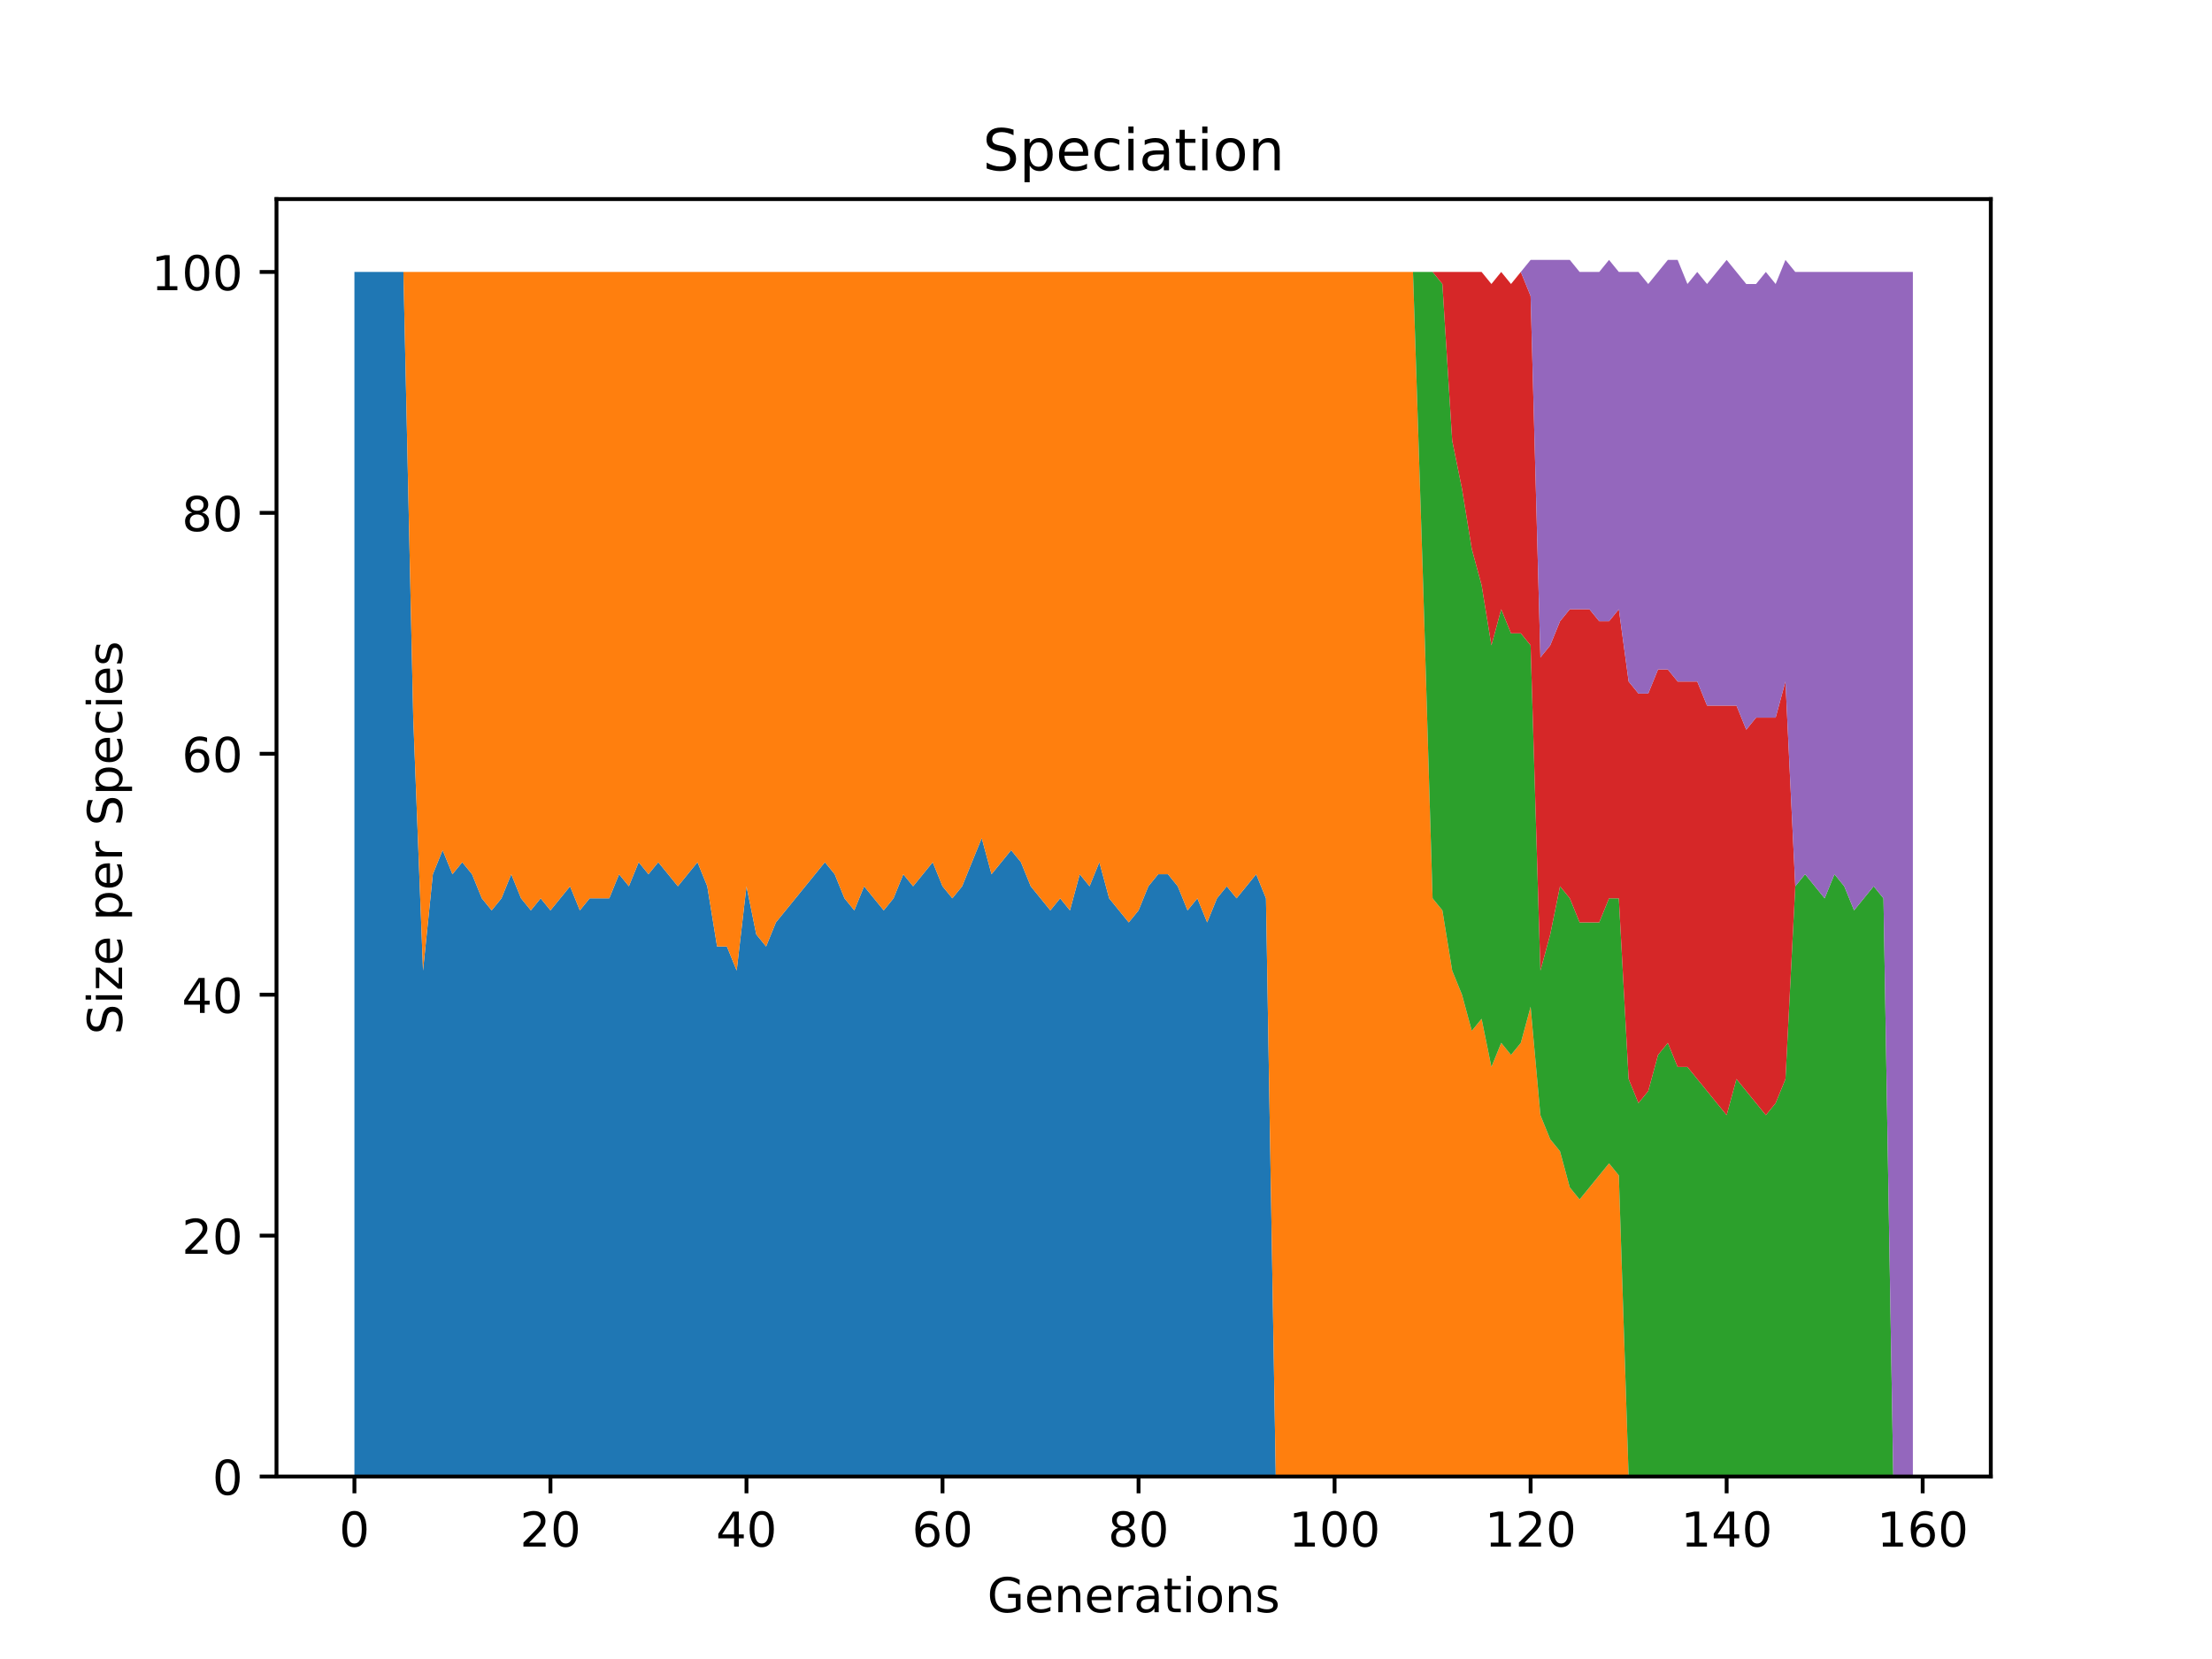 <?xml version="1.0" encoding="utf-8" standalone="no"?>
<!DOCTYPE svg PUBLIC "-//W3C//DTD SVG 1.1//EN"
  "http://www.w3.org/Graphics/SVG/1.1/DTD/svg11.dtd">
<!-- Created with matplotlib (https://matplotlib.org/) -->
<svg height="345.6pt" version="1.1" viewBox="0 0 460.8 345.6" width="460.8pt" xmlns="http://www.w3.org/2000/svg" xmlns:xlink="http://www.w3.org/1999/xlink">
 <defs>
  <style type="text/css">*{stroke-linecap:butt;stroke-linejoin:round;}</style>
 </defs>
 <g id="figure_1">
  <g id="patch_1">
   <path d="M 0 345.6 
L 460.8 345.6 
L 460.8 0 
L 0 0 
z
" style="fill:#ffffff;"/>
  </g>
  <g id="axes_1">
   <g id="patch_2">
    <path d="M 57.6 307.584 
L 414.72 307.584 
L 414.72 41.472 
L 57.6 41.472 
z
" style="fill:#ffffff;"/>
   </g>
   <g id="PolyCollection_1">
    <path clip-path="url(#p7791dd0251)" d="M 73.833 56.653 
L 73.833 307.584 
L 75.875 307.584 
L 77.916 307.584 
L 79.958 307.584 
L 82 307.584 
L 84.042 307.584 
L 86.084 307.584 
L 88.126 307.584 
L 90.168 307.584 
L 92.209 307.584 
L 94.251 307.584 
L 96.293 307.584 
L 98.335 307.584 
L 100.377 307.584 
L 102.419 307.584 
L 104.461 307.584 
L 106.502 307.584 
L 108.544 307.584 
L 110.586 307.584 
L 112.628 307.584 
L 114.67 307.584 
L 116.712 307.584 
L 118.753 307.584 
L 120.795 307.584 
L 122.837 307.584 
L 124.879 307.584 
L 126.921 307.584 
L 128.963 307.584 
L 131.005 307.584 
L 133.046 307.584 
L 135.088 307.584 
L 137.13 307.584 
L 139.172 307.584 
L 141.214 307.584 
L 143.256 307.584 
L 145.298 307.584 
L 147.339 307.584 
L 149.381 307.584 
L 151.423 307.584 
L 153.465 307.584 
L 155.507 307.584 
L 157.549 307.584 
L 159.591 307.584 
L 161.632 307.584 
L 163.674 307.584 
L 165.716 307.584 
L 167.758 307.584 
L 169.8 307.584 
L 171.842 307.584 
L 173.883 307.584 
L 175.925 307.584 
L 177.967 307.584 
L 180.009 307.584 
L 182.051 307.584 
L 184.093 307.584 
L 186.135 307.584 
L 188.176 307.584 
L 190.218 307.584 
L 192.26 307.584 
L 194.302 307.584 
L 196.344 307.584 
L 198.386 307.584 
L 200.428 307.584 
L 202.469 307.584 
L 204.511 307.584 
L 206.553 307.584 
L 208.595 307.584 
L 210.637 307.584 
L 212.679 307.584 
L 214.721 307.584 
L 216.762 307.584 
L 218.804 307.584 
L 220.846 307.584 
L 222.888 307.584 
L 224.93 307.584 
L 226.972 307.584 
L 229.014 307.584 
L 231.055 307.584 
L 233.097 307.584 
L 235.139 307.584 
L 237.181 307.584 
L 239.223 307.584 
L 241.265 307.584 
L 243.306 307.584 
L 245.348 307.584 
L 247.39 307.584 
L 249.432 307.584 
L 251.474 307.584 
L 253.516 307.584 
L 255.558 307.584 
L 257.599 307.584 
L 259.641 307.584 
L 261.683 307.584 
L 263.725 307.584 
L 265.767 307.584 
L 267.809 307.584 
L 269.851 307.584 
L 271.892 307.584 
L 273.934 307.584 
L 275.976 307.584 
L 278.018 307.584 
L 280.06 307.584 
L 282.102 307.584 
L 284.144 307.584 
L 286.185 307.584 
L 288.227 307.584 
L 290.269 307.584 
L 292.311 307.584 
L 294.353 307.584 
L 296.395 307.584 
L 298.437 307.584 
L 300.478 307.584 
L 302.52 307.584 
L 304.562 307.584 
L 306.604 307.584 
L 308.646 307.584 
L 310.688 307.584 
L 312.729 307.584 
L 314.771 307.584 
L 316.813 307.584 
L 318.855 307.584 
L 320.897 307.584 
L 322.939 307.584 
L 324.981 307.584 
L 327.022 307.584 
L 329.064 307.584 
L 331.106 307.584 
L 333.148 307.584 
L 335.19 307.584 
L 337.232 307.584 
L 339.274 307.584 
L 341.315 307.584 
L 343.357 307.584 
L 345.399 307.584 
L 347.441 307.584 
L 349.483 307.584 
L 351.525 307.584 
L 353.567 307.584 
L 355.608 307.584 
L 357.65 307.584 
L 359.692 307.584 
L 361.734 307.584 
L 363.776 307.584 
L 365.818 307.584 
L 367.859 307.584 
L 369.901 307.584 
L 371.943 307.584 
L 373.985 307.584 
L 376.027 307.584 
L 378.069 307.584 
L 380.111 307.584 
L 382.152 307.584 
L 384.194 307.584 
L 386.236 307.584 
L 388.278 307.584 
L 390.32 307.584 
L 392.362 307.584 
L 394.404 307.584 
L 396.445 307.584 
L 398.487 307.584 
L 398.487 307.584 
L 398.487 307.584 
L 396.445 307.584 
L 394.404 307.584 
L 392.362 307.584 
L 390.32 307.584 
L 388.278 307.584 
L 386.236 307.584 
L 384.194 307.584 
L 382.152 307.584 
L 380.111 307.584 
L 378.069 307.584 
L 376.027 307.584 
L 373.985 307.584 
L 371.943 307.584 
L 369.901 307.584 
L 367.859 307.584 
L 365.818 307.584 
L 363.776 307.584 
L 361.734 307.584 
L 359.692 307.584 
L 357.65 307.584 
L 355.608 307.584 
L 353.567 307.584 
L 351.525 307.584 
L 349.483 307.584 
L 347.441 307.584 
L 345.399 307.584 
L 343.357 307.584 
L 341.315 307.584 
L 339.274 307.584 
L 337.232 307.584 
L 335.19 307.584 
L 333.148 307.584 
L 331.106 307.584 
L 329.064 307.584 
L 327.022 307.584 
L 324.981 307.584 
L 322.939 307.584 
L 320.897 307.584 
L 318.855 307.584 
L 316.813 307.584 
L 314.771 307.584 
L 312.729 307.584 
L 310.688 307.584 
L 308.646 307.584 
L 306.604 307.584 
L 304.562 307.584 
L 302.52 307.584 
L 300.478 307.584 
L 298.437 307.584 
L 296.395 307.584 
L 294.353 307.584 
L 292.311 307.584 
L 290.269 307.584 
L 288.227 307.584 
L 286.185 307.584 
L 284.144 307.584 
L 282.102 307.584 
L 280.06 307.584 
L 278.018 307.584 
L 275.976 307.584 
L 273.934 307.584 
L 271.892 307.584 
L 269.851 307.584 
L 267.809 307.584 
L 265.767 307.584 
L 263.725 187.137 
L 261.683 182.119 
L 259.641 184.628 
L 257.599 187.137 
L 255.558 184.628 
L 253.516 187.137 
L 251.474 192.156 
L 249.432 187.137 
L 247.39 189.647 
L 245.348 184.628 
L 243.306 182.119 
L 241.265 182.119 
L 239.223 184.628 
L 237.181 189.647 
L 235.139 192.156 
L 233.097 189.647 
L 231.055 187.137 
L 229.014 179.609 
L 226.972 184.628 
L 224.93 182.119 
L 222.888 189.647 
L 220.846 187.137 
L 218.804 189.647 
L 216.762 187.137 
L 214.721 184.628 
L 212.679 179.609 
L 210.637 177.1 
L 208.595 179.609 
L 206.553 182.119 
L 204.511 174.591 
L 202.469 179.609 
L 200.428 184.628 
L 198.386 187.137 
L 196.344 184.628 
L 194.302 179.609 
L 192.26 182.119 
L 190.218 184.628 
L 188.176 182.119 
L 186.135 187.137 
L 184.093 189.647 
L 182.051 187.137 
L 180.009 184.628 
L 177.967 189.647 
L 175.925 187.137 
L 173.883 182.119 
L 171.842 179.609 
L 169.8 182.119 
L 167.758 184.628 
L 165.716 187.137 
L 163.674 189.647 
L 161.632 192.156 
L 159.591 197.174 
L 157.549 194.665 
L 155.507 184.628 
L 153.465 202.193 
L 151.423 197.174 
L 149.381 197.174 
L 147.339 184.628 
L 145.298 179.609 
L 143.256 182.119 
L 141.214 184.628 
L 139.172 182.119 
L 137.13 179.609 
L 135.088 182.119 
L 133.046 179.609 
L 131.005 184.628 
L 128.963 182.119 
L 126.921 187.137 
L 124.879 187.137 
L 122.837 187.137 
L 120.795 189.647 
L 118.753 184.628 
L 116.712 187.137 
L 114.67 189.647 
L 112.628 187.137 
L 110.586 189.647 
L 108.544 187.137 
L 106.502 182.119 
L 104.461 187.137 
L 102.419 189.647 
L 100.377 187.137 
L 98.335 182.119 
L 96.293 179.609 
L 94.251 182.119 
L 92.209 177.1 
L 90.168 182.119 
L 88.126 202.193 
L 86.084 149.498 
L 84.042 56.653 
L 82 56.653 
L 79.958 56.653 
L 77.916 56.653 
L 75.875 56.653 
L 73.833 56.653 
z
" style="fill:#1f77b4;"/>
   </g>
   <g id="PolyCollection_2">
    <path clip-path="url(#p7791dd0251)" d="M 73.833 56.653 
L 73.833 56.653 
L 75.875 56.653 
L 77.916 56.653 
L 79.958 56.653 
L 82 56.653 
L 84.042 56.653 
L 86.084 149.498 
L 88.126 202.193 
L 90.168 182.119 
L 92.209 177.1 
L 94.251 182.119 
L 96.293 179.609 
L 98.335 182.119 
L 100.377 187.137 
L 102.419 189.647 
L 104.461 187.137 
L 106.502 182.119 
L 108.544 187.137 
L 110.586 189.647 
L 112.628 187.137 
L 114.67 189.647 
L 116.712 187.137 
L 118.753 184.628 
L 120.795 189.647 
L 122.837 187.137 
L 124.879 187.137 
L 126.921 187.137 
L 128.963 182.119 
L 131.005 184.628 
L 133.046 179.609 
L 135.088 182.119 
L 137.13 179.609 
L 139.172 182.119 
L 141.214 184.628 
L 143.256 182.119 
L 145.298 179.609 
L 147.339 184.628 
L 149.381 197.174 
L 151.423 197.174 
L 153.465 202.193 
L 155.507 184.628 
L 157.549 194.665 
L 159.591 197.174 
L 161.632 192.156 
L 163.674 189.647 
L 165.716 187.137 
L 167.758 184.628 
L 169.8 182.119 
L 171.842 179.609 
L 173.883 182.119 
L 175.925 187.137 
L 177.967 189.647 
L 180.009 184.628 
L 182.051 187.137 
L 184.093 189.647 
L 186.135 187.137 
L 188.176 182.119 
L 190.218 184.628 
L 192.26 182.119 
L 194.302 179.609 
L 196.344 184.628 
L 198.386 187.137 
L 200.428 184.628 
L 202.469 179.609 
L 204.511 174.591 
L 206.553 182.119 
L 208.595 179.609 
L 210.637 177.1 
L 212.679 179.609 
L 214.721 184.628 
L 216.762 187.137 
L 218.804 189.647 
L 220.846 187.137 
L 222.888 189.647 
L 224.93 182.119 
L 226.972 184.628 
L 229.014 179.609 
L 231.055 187.137 
L 233.097 189.647 
L 235.139 192.156 
L 237.181 189.647 
L 239.223 184.628 
L 241.265 182.119 
L 243.306 182.119 
L 245.348 184.628 
L 247.39 189.647 
L 249.432 187.137 
L 251.474 192.156 
L 253.516 187.137 
L 255.558 184.628 
L 257.599 187.137 
L 259.641 184.628 
L 261.683 182.119 
L 263.725 187.137 
L 265.767 307.584 
L 267.809 307.584 
L 269.851 307.584 
L 271.892 307.584 
L 273.934 307.584 
L 275.976 307.584 
L 278.018 307.584 
L 280.06 307.584 
L 282.102 307.584 
L 284.144 307.584 
L 286.185 307.584 
L 288.227 307.584 
L 290.269 307.584 
L 292.311 307.584 
L 294.353 307.584 
L 296.395 307.584 
L 298.437 307.584 
L 300.478 307.584 
L 302.52 307.584 
L 304.562 307.584 
L 306.604 307.584 
L 308.646 307.584 
L 310.688 307.584 
L 312.729 307.584 
L 314.771 307.584 
L 316.813 307.584 
L 318.855 307.584 
L 320.897 307.584 
L 322.939 307.584 
L 324.981 307.584 
L 327.022 307.584 
L 329.064 307.584 
L 331.106 307.584 
L 333.148 307.584 
L 335.19 307.584 
L 337.232 307.584 
L 339.274 307.584 
L 341.315 307.584 
L 343.357 307.584 
L 345.399 307.584 
L 347.441 307.584 
L 349.483 307.584 
L 351.525 307.584 
L 353.567 307.584 
L 355.608 307.584 
L 357.65 307.584 
L 359.692 307.584 
L 361.734 307.584 
L 363.776 307.584 
L 365.818 307.584 
L 367.859 307.584 
L 369.901 307.584 
L 371.943 307.584 
L 373.985 307.584 
L 376.027 307.584 
L 378.069 307.584 
L 380.111 307.584 
L 382.152 307.584 
L 384.194 307.584 
L 386.236 307.584 
L 388.278 307.584 
L 390.32 307.584 
L 392.362 307.584 
L 394.404 307.584 
L 396.445 307.584 
L 398.487 307.584 
L 398.487 307.584 
L 398.487 307.584 
L 396.445 307.584 
L 394.404 307.584 
L 392.362 307.584 
L 390.32 307.584 
L 388.278 307.584 
L 386.236 307.584 
L 384.194 307.584 
L 382.152 307.584 
L 380.111 307.584 
L 378.069 307.584 
L 376.027 307.584 
L 373.985 307.584 
L 371.943 307.584 
L 369.901 307.584 
L 367.859 307.584 
L 365.818 307.584 
L 363.776 307.584 
L 361.734 307.584 
L 359.692 307.584 
L 357.65 307.584 
L 355.608 307.584 
L 353.567 307.584 
L 351.525 307.584 
L 349.483 307.584 
L 347.441 307.584 
L 345.399 307.584 
L 343.357 307.584 
L 341.315 307.584 
L 339.274 307.584 
L 337.232 244.851 
L 335.19 242.342 
L 333.148 244.851 
L 331.106 247.361 
L 329.064 249.87 
L 327.022 247.361 
L 324.981 239.833 
L 322.939 237.323 
L 320.897 232.305 
L 318.855 209.721 
L 316.813 217.249 
L 314.771 219.758 
L 312.729 217.249 
L 310.688 222.268 
L 308.646 212.23 
L 306.604 214.74 
L 304.562 207.212 
L 302.52 202.193 
L 300.478 189.647 
L 298.437 187.137 
L 296.395 119.386 
L 294.353 56.653 
L 292.311 56.653 
L 290.269 56.653 
L 288.227 56.653 
L 286.185 56.653 
L 284.144 56.653 
L 282.102 56.653 
L 280.06 56.653 
L 278.018 56.653 
L 275.976 56.653 
L 273.934 56.653 
L 271.892 56.653 
L 269.851 56.653 
L 267.809 56.653 
L 265.767 56.653 
L 263.725 56.653 
L 261.683 56.653 
L 259.641 56.653 
L 257.599 56.653 
L 255.558 56.653 
L 253.516 56.653 
L 251.474 56.653 
L 249.432 56.653 
L 247.39 56.653 
L 245.348 56.653 
L 243.306 56.653 
L 241.265 56.653 
L 239.223 56.653 
L 237.181 56.653 
L 235.139 56.653 
L 233.097 56.653 
L 231.055 56.653 
L 229.014 56.653 
L 226.972 56.653 
L 224.93 56.653 
L 222.888 56.653 
L 220.846 56.653 
L 218.804 56.653 
L 216.762 56.653 
L 214.721 56.653 
L 212.679 56.653 
L 210.637 56.653 
L 208.595 56.653 
L 206.553 56.653 
L 204.511 56.653 
L 202.469 56.653 
L 200.428 56.653 
L 198.386 56.653 
L 196.344 56.653 
L 194.302 56.653 
L 192.26 56.653 
L 190.218 56.653 
L 188.176 56.653 
L 186.135 56.653 
L 184.093 56.653 
L 182.051 56.653 
L 180.009 56.653 
L 177.967 56.653 
L 175.925 56.653 
L 173.883 56.653 
L 171.842 56.653 
L 169.8 56.653 
L 167.758 56.653 
L 165.716 56.653 
L 163.674 56.653 
L 161.632 56.653 
L 159.591 56.653 
L 157.549 56.653 
L 155.507 56.653 
L 153.465 56.653 
L 151.423 56.653 
L 149.381 56.653 
L 147.339 56.653 
L 145.298 56.653 
L 143.256 56.653 
L 141.214 56.653 
L 139.172 56.653 
L 137.13 56.653 
L 135.088 56.653 
L 133.046 56.653 
L 131.005 56.653 
L 128.963 56.653 
L 126.921 56.653 
L 124.879 56.653 
L 122.837 56.653 
L 120.795 56.653 
L 118.753 56.653 
L 116.712 56.653 
L 114.67 56.653 
L 112.628 56.653 
L 110.586 56.653 
L 108.544 56.653 
L 106.502 56.653 
L 104.461 56.653 
L 102.419 56.653 
L 100.377 56.653 
L 98.335 56.653 
L 96.293 56.653 
L 94.251 56.653 
L 92.209 56.653 
L 90.168 56.653 
L 88.126 56.653 
L 86.084 56.653 
L 84.042 56.653 
L 82 56.653 
L 79.958 56.653 
L 77.916 56.653 
L 75.875 56.653 
L 73.833 56.653 
z
" style="fill:#ff7f0e;"/>
   </g>
   <g id="PolyCollection_3">
    <path clip-path="url(#p7791dd0251)" d="M 73.833 56.653 
L 73.833 56.653 
L 75.875 56.653 
L 77.916 56.653 
L 79.958 56.653 
L 82 56.653 
L 84.042 56.653 
L 86.084 56.653 
L 88.126 56.653 
L 90.168 56.653 
L 92.209 56.653 
L 94.251 56.653 
L 96.293 56.653 
L 98.335 56.653 
L 100.377 56.653 
L 102.419 56.653 
L 104.461 56.653 
L 106.502 56.653 
L 108.544 56.653 
L 110.586 56.653 
L 112.628 56.653 
L 114.67 56.653 
L 116.712 56.653 
L 118.753 56.653 
L 120.795 56.653 
L 122.837 56.653 
L 124.879 56.653 
L 126.921 56.653 
L 128.963 56.653 
L 131.005 56.653 
L 133.046 56.653 
L 135.088 56.653 
L 137.13 56.653 
L 139.172 56.653 
L 141.214 56.653 
L 143.256 56.653 
L 145.298 56.653 
L 147.339 56.653 
L 149.381 56.653 
L 151.423 56.653 
L 153.465 56.653 
L 155.507 56.653 
L 157.549 56.653 
L 159.591 56.653 
L 161.632 56.653 
L 163.674 56.653 
L 165.716 56.653 
L 167.758 56.653 
L 169.8 56.653 
L 171.842 56.653 
L 173.883 56.653 
L 175.925 56.653 
L 177.967 56.653 
L 180.009 56.653 
L 182.051 56.653 
L 184.093 56.653 
L 186.135 56.653 
L 188.176 56.653 
L 190.218 56.653 
L 192.26 56.653 
L 194.302 56.653 
L 196.344 56.653 
L 198.386 56.653 
L 200.428 56.653 
L 202.469 56.653 
L 204.511 56.653 
L 206.553 56.653 
L 208.595 56.653 
L 210.637 56.653 
L 212.679 56.653 
L 214.721 56.653 
L 216.762 56.653 
L 218.804 56.653 
L 220.846 56.653 
L 222.888 56.653 
L 224.93 56.653 
L 226.972 56.653 
L 229.014 56.653 
L 231.055 56.653 
L 233.097 56.653 
L 235.139 56.653 
L 237.181 56.653 
L 239.223 56.653 
L 241.265 56.653 
L 243.306 56.653 
L 245.348 56.653 
L 247.39 56.653 
L 249.432 56.653 
L 251.474 56.653 
L 253.516 56.653 
L 255.558 56.653 
L 257.599 56.653 
L 259.641 56.653 
L 261.683 56.653 
L 263.725 56.653 
L 265.767 56.653 
L 267.809 56.653 
L 269.851 56.653 
L 271.892 56.653 
L 273.934 56.653 
L 275.976 56.653 
L 278.018 56.653 
L 280.06 56.653 
L 282.102 56.653 
L 284.144 56.653 
L 286.185 56.653 
L 288.227 56.653 
L 290.269 56.653 
L 292.311 56.653 
L 294.353 56.653 
L 296.395 119.386 
L 298.437 187.137 
L 300.478 189.647 
L 302.52 202.193 
L 304.562 207.212 
L 306.604 214.74 
L 308.646 212.23 
L 310.688 222.268 
L 312.729 217.249 
L 314.771 219.758 
L 316.813 217.249 
L 318.855 209.721 
L 320.897 232.305 
L 322.939 237.323 
L 324.981 239.833 
L 327.022 247.361 
L 329.064 249.87 
L 331.106 247.361 
L 333.148 244.851 
L 335.19 242.342 
L 337.232 244.851 
L 339.274 307.584 
L 341.315 307.584 
L 343.357 307.584 
L 345.399 307.584 
L 347.441 307.584 
L 349.483 307.584 
L 351.525 307.584 
L 353.567 307.584 
L 355.608 307.584 
L 357.65 307.584 
L 359.692 307.584 
L 361.734 307.584 
L 363.776 307.584 
L 365.818 307.584 
L 367.859 307.584 
L 369.901 307.584 
L 371.943 307.584 
L 373.985 307.584 
L 376.027 307.584 
L 378.069 307.584 
L 380.111 307.584 
L 382.152 307.584 
L 384.194 307.584 
L 386.236 307.584 
L 388.278 307.584 
L 390.32 307.584 
L 392.362 307.584 
L 394.404 307.584 
L 396.445 307.584 
L 398.487 307.584 
L 398.487 307.584 
L 398.487 307.584 
L 396.445 307.584 
L 394.404 307.584 
L 392.362 187.137 
L 390.32 184.628 
L 388.278 187.137 
L 386.236 189.647 
L 384.194 184.628 
L 382.152 182.119 
L 380.111 187.137 
L 378.069 184.628 
L 376.027 182.119 
L 373.985 184.628 
L 371.943 224.777 
L 369.901 229.795 
L 367.859 232.305 
L 365.818 229.795 
L 363.776 227.286 
L 361.734 224.777 
L 359.692 232.305 
L 357.65 229.795 
L 355.608 227.286 
L 353.567 224.777 
L 351.525 222.268 
L 349.483 222.268 
L 347.441 217.249 
L 345.399 219.758 
L 343.357 227.286 
L 341.315 229.795 
L 339.274 224.777 
L 337.232 187.137 
L 335.19 187.137 
L 333.148 192.156 
L 331.106 192.156 
L 329.064 192.156 
L 327.022 187.137 
L 324.981 184.628 
L 322.939 194.665 
L 320.897 202.193 
L 318.855 134.442 
L 316.813 131.933 
L 314.771 131.933 
L 312.729 126.914 
L 310.688 134.442 
L 308.646 121.895 
L 306.604 114.367 
L 304.562 101.821 
L 302.52 91.784 
L 300.478 59.163 
L 298.437 56.653 
L 296.395 56.653 
L 294.353 56.653 
L 292.311 56.653 
L 290.269 56.653 
L 288.227 56.653 
L 286.185 56.653 
L 284.144 56.653 
L 282.102 56.653 
L 280.06 56.653 
L 278.018 56.653 
L 275.976 56.653 
L 273.934 56.653 
L 271.892 56.653 
L 269.851 56.653 
L 267.809 56.653 
L 265.767 56.653 
L 263.725 56.653 
L 261.683 56.653 
L 259.641 56.653 
L 257.599 56.653 
L 255.558 56.653 
L 253.516 56.653 
L 251.474 56.653 
L 249.432 56.653 
L 247.39 56.653 
L 245.348 56.653 
L 243.306 56.653 
L 241.265 56.653 
L 239.223 56.653 
L 237.181 56.653 
L 235.139 56.653 
L 233.097 56.653 
L 231.055 56.653 
L 229.014 56.653 
L 226.972 56.653 
L 224.93 56.653 
L 222.888 56.653 
L 220.846 56.653 
L 218.804 56.653 
L 216.762 56.653 
L 214.721 56.653 
L 212.679 56.653 
L 210.637 56.653 
L 208.595 56.653 
L 206.553 56.653 
L 204.511 56.653 
L 202.469 56.653 
L 200.428 56.653 
L 198.386 56.653 
L 196.344 56.653 
L 194.302 56.653 
L 192.26 56.653 
L 190.218 56.653 
L 188.176 56.653 
L 186.135 56.653 
L 184.093 56.653 
L 182.051 56.653 
L 180.009 56.653 
L 177.967 56.653 
L 175.925 56.653 
L 173.883 56.653 
L 171.842 56.653 
L 169.8 56.653 
L 167.758 56.653 
L 165.716 56.653 
L 163.674 56.653 
L 161.632 56.653 
L 159.591 56.653 
L 157.549 56.653 
L 155.507 56.653 
L 153.465 56.653 
L 151.423 56.653 
L 149.381 56.653 
L 147.339 56.653 
L 145.298 56.653 
L 143.256 56.653 
L 141.214 56.653 
L 139.172 56.653 
L 137.13 56.653 
L 135.088 56.653 
L 133.046 56.653 
L 131.005 56.653 
L 128.963 56.653 
L 126.921 56.653 
L 124.879 56.653 
L 122.837 56.653 
L 120.795 56.653 
L 118.753 56.653 
L 116.712 56.653 
L 114.67 56.653 
L 112.628 56.653 
L 110.586 56.653 
L 108.544 56.653 
L 106.502 56.653 
L 104.461 56.653 
L 102.419 56.653 
L 100.377 56.653 
L 98.335 56.653 
L 96.293 56.653 
L 94.251 56.653 
L 92.209 56.653 
L 90.168 56.653 
L 88.126 56.653 
L 86.084 56.653 
L 84.042 56.653 
L 82 56.653 
L 79.958 56.653 
L 77.916 56.653 
L 75.875 56.653 
L 73.833 56.653 
z
" style="fill:#2ca02c;"/>
   </g>
   <g id="PolyCollection_4">
    <path clip-path="url(#p7791dd0251)" d="M 73.833 56.653 
L 73.833 56.653 
L 75.875 56.653 
L 77.916 56.653 
L 79.958 56.653 
L 82 56.653 
L 84.042 56.653 
L 86.084 56.653 
L 88.126 56.653 
L 90.168 56.653 
L 92.209 56.653 
L 94.251 56.653 
L 96.293 56.653 
L 98.335 56.653 
L 100.377 56.653 
L 102.419 56.653 
L 104.461 56.653 
L 106.502 56.653 
L 108.544 56.653 
L 110.586 56.653 
L 112.628 56.653 
L 114.67 56.653 
L 116.712 56.653 
L 118.753 56.653 
L 120.795 56.653 
L 122.837 56.653 
L 124.879 56.653 
L 126.921 56.653 
L 128.963 56.653 
L 131.005 56.653 
L 133.046 56.653 
L 135.088 56.653 
L 137.13 56.653 
L 139.172 56.653 
L 141.214 56.653 
L 143.256 56.653 
L 145.298 56.653 
L 147.339 56.653 
L 149.381 56.653 
L 151.423 56.653 
L 153.465 56.653 
L 155.507 56.653 
L 157.549 56.653 
L 159.591 56.653 
L 161.632 56.653 
L 163.674 56.653 
L 165.716 56.653 
L 167.758 56.653 
L 169.8 56.653 
L 171.842 56.653 
L 173.883 56.653 
L 175.925 56.653 
L 177.967 56.653 
L 180.009 56.653 
L 182.051 56.653 
L 184.093 56.653 
L 186.135 56.653 
L 188.176 56.653 
L 190.218 56.653 
L 192.26 56.653 
L 194.302 56.653 
L 196.344 56.653 
L 198.386 56.653 
L 200.428 56.653 
L 202.469 56.653 
L 204.511 56.653 
L 206.553 56.653 
L 208.595 56.653 
L 210.637 56.653 
L 212.679 56.653 
L 214.721 56.653 
L 216.762 56.653 
L 218.804 56.653 
L 220.846 56.653 
L 222.888 56.653 
L 224.93 56.653 
L 226.972 56.653 
L 229.014 56.653 
L 231.055 56.653 
L 233.097 56.653 
L 235.139 56.653 
L 237.181 56.653 
L 239.223 56.653 
L 241.265 56.653 
L 243.306 56.653 
L 245.348 56.653 
L 247.39 56.653 
L 249.432 56.653 
L 251.474 56.653 
L 253.516 56.653 
L 255.558 56.653 
L 257.599 56.653 
L 259.641 56.653 
L 261.683 56.653 
L 263.725 56.653 
L 265.767 56.653 
L 267.809 56.653 
L 269.851 56.653 
L 271.892 56.653 
L 273.934 56.653 
L 275.976 56.653 
L 278.018 56.653 
L 280.06 56.653 
L 282.102 56.653 
L 284.144 56.653 
L 286.185 56.653 
L 288.227 56.653 
L 290.269 56.653 
L 292.311 56.653 
L 294.353 56.653 
L 296.395 56.653 
L 298.437 56.653 
L 300.478 59.163 
L 302.52 91.784 
L 304.562 101.821 
L 306.604 114.367 
L 308.646 121.895 
L 310.688 134.442 
L 312.729 126.914 
L 314.771 131.933 
L 316.813 131.933 
L 318.855 134.442 
L 320.897 202.193 
L 322.939 194.665 
L 324.981 184.628 
L 327.022 187.137 
L 329.064 192.156 
L 331.106 192.156 
L 333.148 192.156 
L 335.19 187.137 
L 337.232 187.137 
L 339.274 224.777 
L 341.315 229.795 
L 343.357 227.286 
L 345.399 219.758 
L 347.441 217.249 
L 349.483 222.268 
L 351.525 222.268 
L 353.567 224.777 
L 355.608 227.286 
L 357.65 229.795 
L 359.692 232.305 
L 361.734 224.777 
L 363.776 227.286 
L 365.818 229.795 
L 367.859 232.305 
L 369.901 229.795 
L 371.943 224.777 
L 373.985 184.628 
L 376.027 182.119 
L 378.069 184.628 
L 380.111 187.137 
L 382.152 182.119 
L 384.194 184.628 
L 386.236 189.647 
L 388.278 187.137 
L 390.32 184.628 
L 392.362 187.137 
L 394.404 307.584 
L 396.445 307.584 
L 398.487 307.584 
L 398.487 307.584 
L 398.487 307.584 
L 396.445 307.584 
L 394.404 307.584 
L 392.362 187.137 
L 390.32 184.628 
L 388.278 187.137 
L 386.236 189.647 
L 384.194 184.628 
L 382.152 182.119 
L 380.111 187.137 
L 378.069 184.628 
L 376.027 182.119 
L 373.985 184.628 
L 371.943 141.97 
L 369.901 149.498 
L 367.859 149.498 
L 365.818 149.498 
L 363.776 152.007 
L 361.734 146.988 
L 359.692 146.988 
L 357.65 146.988 
L 355.608 146.988 
L 353.567 141.97 
L 351.525 141.97 
L 349.483 141.97 
L 347.441 139.46 
L 345.399 139.46 
L 343.357 144.479 
L 341.315 144.479 
L 339.274 141.97 
L 337.232 126.914 
L 335.19 129.423 
L 333.148 129.423 
L 331.106 126.914 
L 329.064 126.914 
L 327.022 126.914 
L 324.981 129.423 
L 322.939 134.442 
L 320.897 136.951 
L 318.855 61.672 
L 316.813 56.653 
L 314.771 59.163 
L 312.729 56.653 
L 310.688 59.163 
L 308.646 56.653 
L 306.604 56.653 
L 304.562 56.653 
L 302.52 56.653 
L 300.478 56.653 
L 298.437 56.653 
L 296.395 56.653 
L 294.353 56.653 
L 292.311 56.653 
L 290.269 56.653 
L 288.227 56.653 
L 286.185 56.653 
L 284.144 56.653 
L 282.102 56.653 
L 280.06 56.653 
L 278.018 56.653 
L 275.976 56.653 
L 273.934 56.653 
L 271.892 56.653 
L 269.851 56.653 
L 267.809 56.653 
L 265.767 56.653 
L 263.725 56.653 
L 261.683 56.653 
L 259.641 56.653 
L 257.599 56.653 
L 255.558 56.653 
L 253.516 56.653 
L 251.474 56.653 
L 249.432 56.653 
L 247.39 56.653 
L 245.348 56.653 
L 243.306 56.653 
L 241.265 56.653 
L 239.223 56.653 
L 237.181 56.653 
L 235.139 56.653 
L 233.097 56.653 
L 231.055 56.653 
L 229.014 56.653 
L 226.972 56.653 
L 224.93 56.653 
L 222.888 56.653 
L 220.846 56.653 
L 218.804 56.653 
L 216.762 56.653 
L 214.721 56.653 
L 212.679 56.653 
L 210.637 56.653 
L 208.595 56.653 
L 206.553 56.653 
L 204.511 56.653 
L 202.469 56.653 
L 200.428 56.653 
L 198.386 56.653 
L 196.344 56.653 
L 194.302 56.653 
L 192.26 56.653 
L 190.218 56.653 
L 188.176 56.653 
L 186.135 56.653 
L 184.093 56.653 
L 182.051 56.653 
L 180.009 56.653 
L 177.967 56.653 
L 175.925 56.653 
L 173.883 56.653 
L 171.842 56.653 
L 169.8 56.653 
L 167.758 56.653 
L 165.716 56.653 
L 163.674 56.653 
L 161.632 56.653 
L 159.591 56.653 
L 157.549 56.653 
L 155.507 56.653 
L 153.465 56.653 
L 151.423 56.653 
L 149.381 56.653 
L 147.339 56.653 
L 145.298 56.653 
L 143.256 56.653 
L 141.214 56.653 
L 139.172 56.653 
L 137.13 56.653 
L 135.088 56.653 
L 133.046 56.653 
L 131.005 56.653 
L 128.963 56.653 
L 126.921 56.653 
L 124.879 56.653 
L 122.837 56.653 
L 120.795 56.653 
L 118.753 56.653 
L 116.712 56.653 
L 114.67 56.653 
L 112.628 56.653 
L 110.586 56.653 
L 108.544 56.653 
L 106.502 56.653 
L 104.461 56.653 
L 102.419 56.653 
L 100.377 56.653 
L 98.335 56.653 
L 96.293 56.653 
L 94.251 56.653 
L 92.209 56.653 
L 90.168 56.653 
L 88.126 56.653 
L 86.084 56.653 
L 84.042 56.653 
L 82 56.653 
L 79.958 56.653 
L 77.916 56.653 
L 75.875 56.653 
L 73.833 56.653 
z
" style="fill:#d62728;"/>
   </g>
   <g id="PolyCollection_5">
    <path clip-path="url(#p7791dd0251)" d="M 73.833 56.653 
L 73.833 56.653 
L 75.875 56.653 
L 77.916 56.653 
L 79.958 56.653 
L 82 56.653 
L 84.042 56.653 
L 86.084 56.653 
L 88.126 56.653 
L 90.168 56.653 
L 92.209 56.653 
L 94.251 56.653 
L 96.293 56.653 
L 98.335 56.653 
L 100.377 56.653 
L 102.419 56.653 
L 104.461 56.653 
L 106.502 56.653 
L 108.544 56.653 
L 110.586 56.653 
L 112.628 56.653 
L 114.67 56.653 
L 116.712 56.653 
L 118.753 56.653 
L 120.795 56.653 
L 122.837 56.653 
L 124.879 56.653 
L 126.921 56.653 
L 128.963 56.653 
L 131.005 56.653 
L 133.046 56.653 
L 135.088 56.653 
L 137.13 56.653 
L 139.172 56.653 
L 141.214 56.653 
L 143.256 56.653 
L 145.298 56.653 
L 147.339 56.653 
L 149.381 56.653 
L 151.423 56.653 
L 153.465 56.653 
L 155.507 56.653 
L 157.549 56.653 
L 159.591 56.653 
L 161.632 56.653 
L 163.674 56.653 
L 165.716 56.653 
L 167.758 56.653 
L 169.8 56.653 
L 171.842 56.653 
L 173.883 56.653 
L 175.925 56.653 
L 177.967 56.653 
L 180.009 56.653 
L 182.051 56.653 
L 184.093 56.653 
L 186.135 56.653 
L 188.176 56.653 
L 190.218 56.653 
L 192.26 56.653 
L 194.302 56.653 
L 196.344 56.653 
L 198.386 56.653 
L 200.428 56.653 
L 202.469 56.653 
L 204.511 56.653 
L 206.553 56.653 
L 208.595 56.653 
L 210.637 56.653 
L 212.679 56.653 
L 214.721 56.653 
L 216.762 56.653 
L 218.804 56.653 
L 220.846 56.653 
L 222.888 56.653 
L 224.93 56.653 
L 226.972 56.653 
L 229.014 56.653 
L 231.055 56.653 
L 233.097 56.653 
L 235.139 56.653 
L 237.181 56.653 
L 239.223 56.653 
L 241.265 56.653 
L 243.306 56.653 
L 245.348 56.653 
L 247.39 56.653 
L 249.432 56.653 
L 251.474 56.653 
L 253.516 56.653 
L 255.558 56.653 
L 257.599 56.653 
L 259.641 56.653 
L 261.683 56.653 
L 263.725 56.653 
L 265.767 56.653 
L 267.809 56.653 
L 269.851 56.653 
L 271.892 56.653 
L 273.934 56.653 
L 275.976 56.653 
L 278.018 56.653 
L 280.06 56.653 
L 282.102 56.653 
L 284.144 56.653 
L 286.185 56.653 
L 288.227 56.653 
L 290.269 56.653 
L 292.311 56.653 
L 294.353 56.653 
L 296.395 56.653 
L 298.437 56.653 
L 300.478 56.653 
L 302.52 56.653 
L 304.562 56.653 
L 306.604 56.653 
L 308.646 56.653 
L 310.688 59.163 
L 312.729 56.653 
L 314.771 59.163 
L 316.813 56.653 
L 318.855 61.672 
L 320.897 136.951 
L 322.939 134.442 
L 324.981 129.423 
L 327.022 126.914 
L 329.064 126.914 
L 331.106 126.914 
L 333.148 129.423 
L 335.19 129.423 
L 337.232 126.914 
L 339.274 141.97 
L 341.315 144.479 
L 343.357 144.479 
L 345.399 139.46 
L 347.441 139.46 
L 349.483 141.97 
L 351.525 141.97 
L 353.567 141.97 
L 355.608 146.988 
L 357.65 146.988 
L 359.692 146.988 
L 361.734 146.988 
L 363.776 152.007 
L 365.818 149.498 
L 367.859 149.498 
L 369.901 149.498 
L 371.943 141.97 
L 373.985 184.628 
L 376.027 182.119 
L 378.069 184.628 
L 380.111 187.137 
L 382.152 182.119 
L 384.194 184.628 
L 386.236 189.647 
L 388.278 187.137 
L 390.32 184.628 
L 392.362 187.137 
L 394.404 307.584 
L 396.445 307.584 
L 398.487 307.584 
L 398.487 56.653 
L 398.487 56.653 
L 396.445 56.653 
L 394.404 56.653 
L 392.362 56.653 
L 390.32 56.653 
L 388.278 56.653 
L 386.236 56.653 
L 384.194 56.653 
L 382.152 56.653 
L 380.111 56.653 
L 378.069 56.653 
L 376.027 56.653 
L 373.985 56.653 
L 371.943 54.144 
L 369.901 59.163 
L 367.859 56.653 
L 365.818 59.163 
L 363.776 59.163 
L 361.734 56.653 
L 359.692 54.144 
L 357.65 56.653 
L 355.608 59.163 
L 353.567 56.653 
L 351.525 59.163 
L 349.483 54.144 
L 347.441 54.144 
L 345.399 56.653 
L 343.357 59.163 
L 341.315 56.653 
L 339.274 56.653 
L 337.232 56.653 
L 335.19 54.144 
L 333.148 56.653 
L 331.106 56.653 
L 329.064 56.653 
L 327.022 54.144 
L 324.981 54.144 
L 322.939 54.144 
L 320.897 54.144 
L 318.855 54.144 
L 316.813 56.653 
L 314.771 59.163 
L 312.729 56.653 
L 310.688 59.163 
L 308.646 56.653 
L 306.604 56.653 
L 304.562 56.653 
L 302.52 56.653 
L 300.478 56.653 
L 298.437 56.653 
L 296.395 56.653 
L 294.353 56.653 
L 292.311 56.653 
L 290.269 56.653 
L 288.227 56.653 
L 286.185 56.653 
L 284.144 56.653 
L 282.102 56.653 
L 280.06 56.653 
L 278.018 56.653 
L 275.976 56.653 
L 273.934 56.653 
L 271.892 56.653 
L 269.851 56.653 
L 267.809 56.653 
L 265.767 56.653 
L 263.725 56.653 
L 261.683 56.653 
L 259.641 56.653 
L 257.599 56.653 
L 255.558 56.653 
L 253.516 56.653 
L 251.474 56.653 
L 249.432 56.653 
L 247.39 56.653 
L 245.348 56.653 
L 243.306 56.653 
L 241.265 56.653 
L 239.223 56.653 
L 237.181 56.653 
L 235.139 56.653 
L 233.097 56.653 
L 231.055 56.653 
L 229.014 56.653 
L 226.972 56.653 
L 224.93 56.653 
L 222.888 56.653 
L 220.846 56.653 
L 218.804 56.653 
L 216.762 56.653 
L 214.721 56.653 
L 212.679 56.653 
L 210.637 56.653 
L 208.595 56.653 
L 206.553 56.653 
L 204.511 56.653 
L 202.469 56.653 
L 200.428 56.653 
L 198.386 56.653 
L 196.344 56.653 
L 194.302 56.653 
L 192.26 56.653 
L 190.218 56.653 
L 188.176 56.653 
L 186.135 56.653 
L 184.093 56.653 
L 182.051 56.653 
L 180.009 56.653 
L 177.967 56.653 
L 175.925 56.653 
L 173.883 56.653 
L 171.842 56.653 
L 169.8 56.653 
L 167.758 56.653 
L 165.716 56.653 
L 163.674 56.653 
L 161.632 56.653 
L 159.591 56.653 
L 157.549 56.653 
L 155.507 56.653 
L 153.465 56.653 
L 151.423 56.653 
L 149.381 56.653 
L 147.339 56.653 
L 145.298 56.653 
L 143.256 56.653 
L 141.214 56.653 
L 139.172 56.653 
L 137.13 56.653 
L 135.088 56.653 
L 133.046 56.653 
L 131.005 56.653 
L 128.963 56.653 
L 126.921 56.653 
L 124.879 56.653 
L 122.837 56.653 
L 120.795 56.653 
L 118.753 56.653 
L 116.712 56.653 
L 114.67 56.653 
L 112.628 56.653 
L 110.586 56.653 
L 108.544 56.653 
L 106.502 56.653 
L 104.461 56.653 
L 102.419 56.653 
L 100.377 56.653 
L 98.335 56.653 
L 96.293 56.653 
L 94.251 56.653 
L 92.209 56.653 
L 90.168 56.653 
L 88.126 56.653 
L 86.084 56.653 
L 84.042 56.653 
L 82 56.653 
L 79.958 56.653 
L 77.916 56.653 
L 75.875 56.653 
L 73.833 56.653 
z
" style="fill:#9467bd;"/>
   </g>
   <g id="matplotlib.axis_1">
    <g id="xtick_1">
     <g id="line2d_1">
      <defs>
       <path d="M 0 0 
L 0 3.5 
" id="m76968b2010" style="stroke:#000000;stroke-width:0.8;"/>
      </defs>
      <g>
       <use style="stroke:#000000;stroke-width:0.8;" x="73.833" xlink:href="#m76968b2010" y="307.584"/>
      </g>
     </g>
     <g id="text_1">
      <!-- 0 -->
      <g transform="translate(70.651 322.182)scale(0.1 -0.1)">
       <defs>
        <path d="M 31.781 66.406 
Q 24.172 66.406 20.328 58.906 
Q 16.5 51.422 16.5 36.375 
Q 16.5 21.391 20.328 13.891 
Q 24.172 6.391 31.781 6.391 
Q 39.453 6.391 43.281 13.891 
Q 47.125 21.391 47.125 36.375 
Q 47.125 51.422 43.281 58.906 
Q 39.453 66.406 31.781 66.406 
z
M 31.781 74.219 
Q 44.047 74.219 50.516 64.516 
Q 56.984 54.828 56.984 36.375 
Q 56.984 17.969 50.516 8.266 
Q 44.047 -1.422 31.781 -1.422 
Q 19.531 -1.422 13.062 8.266 
Q 6.594 17.969 6.594 36.375 
Q 6.594 54.828 13.062 64.516 
Q 19.531 74.219 31.781 74.219 
z
" id="DejaVuSans-48"/>
       </defs>
       <use xlink:href="#DejaVuSans-48"/>
      </g>
     </g>
    </g>
    <g id="xtick_2">
     <g id="line2d_2">
      <g>
       <use style="stroke:#000000;stroke-width:0.8;" x="114.67" xlink:href="#m76968b2010" y="307.584"/>
      </g>
     </g>
     <g id="text_2">
      <!-- 20 -->
      <g transform="translate(108.307 322.182)scale(0.1 -0.1)">
       <defs>
        <path d="M 19.188 8.297 
L 53.609 8.297 
L 53.609 0 
L 7.328 0 
L 7.328 8.297 
Q 12.938 14.109 22.625 23.891 
Q 32.328 33.688 34.812 36.531 
Q 39.547 41.844 41.422 45.531 
Q 43.312 49.219 43.312 52.781 
Q 43.312 58.594 39.234 62.25 
Q 35.156 65.922 28.609 65.922 
Q 23.969 65.922 18.812 64.312 
Q 13.672 62.703 7.812 59.422 
L 7.812 69.391 
Q 13.766 71.781 18.938 73 
Q 24.125 74.219 28.422 74.219 
Q 39.75 74.219 46.484 68.547 
Q 53.219 62.891 53.219 53.422 
Q 53.219 48.922 51.531 44.891 
Q 49.859 40.875 45.406 35.406 
Q 44.188 33.984 37.641 27.219 
Q 31.109 20.453 19.188 8.297 
z
" id="DejaVuSans-50"/>
       </defs>
       <use xlink:href="#DejaVuSans-50"/>
       <use x="63.623" xlink:href="#DejaVuSans-48"/>
      </g>
     </g>
    </g>
    <g id="xtick_3">
     <g id="line2d_3">
      <g>
       <use style="stroke:#000000;stroke-width:0.8;" x="155.507" xlink:href="#m76968b2010" y="307.584"/>
      </g>
     </g>
     <g id="text_3">
      <!-- 40 -->
      <g transform="translate(149.144 322.182)scale(0.1 -0.1)">
       <defs>
        <path d="M 37.797 64.312 
L 12.891 25.391 
L 37.797 25.391 
z
M 35.203 72.906 
L 47.609 72.906 
L 47.609 25.391 
L 58.016 25.391 
L 58.016 17.188 
L 47.609 17.188 
L 47.609 0 
L 37.797 0 
L 37.797 17.188 
L 4.891 17.188 
L 4.891 26.703 
z
" id="DejaVuSans-52"/>
       </defs>
       <use xlink:href="#DejaVuSans-52"/>
       <use x="63.623" xlink:href="#DejaVuSans-48"/>
      </g>
     </g>
    </g>
    <g id="xtick_4">
     <g id="line2d_4">
      <g>
       <use style="stroke:#000000;stroke-width:0.8;" x="196.344" xlink:href="#m76968b2010" y="307.584"/>
      </g>
     </g>
     <g id="text_4">
      <!-- 60 -->
      <g transform="translate(189.981 322.182)scale(0.1 -0.1)">
       <defs>
        <path d="M 33.016 40.375 
Q 26.375 40.375 22.484 35.828 
Q 18.609 31.297 18.609 23.391 
Q 18.609 15.531 22.484 10.953 
Q 26.375 6.391 33.016 6.391 
Q 39.656 6.391 43.531 10.953 
Q 47.406 15.531 47.406 23.391 
Q 47.406 31.297 43.531 35.828 
Q 39.656 40.375 33.016 40.375 
z
M 52.594 71.297 
L 52.594 62.312 
Q 48.875 64.062 45.094 64.984 
Q 41.312 65.922 37.594 65.922 
Q 27.828 65.922 22.672 59.328 
Q 17.531 52.734 16.797 39.406 
Q 19.672 43.656 24.016 45.922 
Q 28.375 48.188 33.594 48.188 
Q 44.578 48.188 50.953 41.516 
Q 57.328 34.859 57.328 23.391 
Q 57.328 12.156 50.688 5.359 
Q 44.047 -1.422 33.016 -1.422 
Q 20.359 -1.422 13.672 8.266 
Q 6.984 17.969 6.984 36.375 
Q 6.984 53.656 15.188 63.938 
Q 23.391 74.219 37.203 74.219 
Q 40.922 74.219 44.703 73.484 
Q 48.484 72.75 52.594 71.297 
z
" id="DejaVuSans-54"/>
       </defs>
       <use xlink:href="#DejaVuSans-54"/>
       <use x="63.623" xlink:href="#DejaVuSans-48"/>
      </g>
     </g>
    </g>
    <g id="xtick_5">
     <g id="line2d_5">
      <g>
       <use style="stroke:#000000;stroke-width:0.8;" x="237.181" xlink:href="#m76968b2010" y="307.584"/>
      </g>
     </g>
     <g id="text_5">
      <!-- 80 -->
      <g transform="translate(230.818 322.182)scale(0.1 -0.1)">
       <defs>
        <path d="M 31.781 34.625 
Q 24.75 34.625 20.719 30.859 
Q 16.703 27.094 16.703 20.516 
Q 16.703 13.922 20.719 10.156 
Q 24.75 6.391 31.781 6.391 
Q 38.812 6.391 42.859 10.172 
Q 46.922 13.969 46.922 20.516 
Q 46.922 27.094 42.891 30.859 
Q 38.875 34.625 31.781 34.625 
z
M 21.922 38.812 
Q 15.578 40.375 12.031 44.719 
Q 8.5 49.078 8.5 55.328 
Q 8.5 64.062 14.719 69.141 
Q 20.953 74.219 31.781 74.219 
Q 42.672 74.219 48.875 69.141 
Q 55.078 64.062 55.078 55.328 
Q 55.078 49.078 51.531 44.719 
Q 48 40.375 41.703 38.812 
Q 48.828 37.156 52.797 32.312 
Q 56.781 27.484 56.781 20.516 
Q 56.781 9.906 50.312 4.234 
Q 43.844 -1.422 31.781 -1.422 
Q 19.734 -1.422 13.25 4.234 
Q 6.781 9.906 6.781 20.516 
Q 6.781 27.484 10.781 32.312 
Q 14.797 37.156 21.922 38.812 
z
M 18.312 54.391 
Q 18.312 48.734 21.844 45.562 
Q 25.391 42.391 31.781 42.391 
Q 38.141 42.391 41.719 45.562 
Q 45.312 48.734 45.312 54.391 
Q 45.312 60.062 41.719 63.234 
Q 38.141 66.406 31.781 66.406 
Q 25.391 66.406 21.844 63.234 
Q 18.312 60.062 18.312 54.391 
z
" id="DejaVuSans-56"/>
       </defs>
       <use xlink:href="#DejaVuSans-56"/>
       <use x="63.623" xlink:href="#DejaVuSans-48"/>
      </g>
     </g>
    </g>
    <g id="xtick_6">
     <g id="line2d_6">
      <g>
       <use style="stroke:#000000;stroke-width:0.8;" x="278.018" xlink:href="#m76968b2010" y="307.584"/>
      </g>
     </g>
     <g id="text_6">
      <!-- 100 -->
      <g transform="translate(268.474 322.182)scale(0.1 -0.1)">
       <defs>
        <path d="M 12.406 8.297 
L 28.516 8.297 
L 28.516 63.922 
L 10.984 60.406 
L 10.984 69.391 
L 28.422 72.906 
L 38.281 72.906 
L 38.281 8.297 
L 54.391 8.297 
L 54.391 0 
L 12.406 0 
z
" id="DejaVuSans-49"/>
       </defs>
       <use xlink:href="#DejaVuSans-49"/>
       <use x="63.623" xlink:href="#DejaVuSans-48"/>
       <use x="127.246" xlink:href="#DejaVuSans-48"/>
      </g>
     </g>
    </g>
    <g id="xtick_7">
     <g id="line2d_7">
      <g>
       <use style="stroke:#000000;stroke-width:0.8;" x="318.855" xlink:href="#m76968b2010" y="307.584"/>
      </g>
     </g>
     <g id="text_7">
      <!-- 120 -->
      <g transform="translate(309.311 322.182)scale(0.1 -0.1)">
       <use xlink:href="#DejaVuSans-49"/>
       <use x="63.623" xlink:href="#DejaVuSans-50"/>
       <use x="127.246" xlink:href="#DejaVuSans-48"/>
      </g>
     </g>
    </g>
    <g id="xtick_8">
     <g id="line2d_8">
      <g>
       <use style="stroke:#000000;stroke-width:0.8;" x="359.692" xlink:href="#m76968b2010" y="307.584"/>
      </g>
     </g>
     <g id="text_8">
      <!-- 140 -->
      <g transform="translate(350.148 322.182)scale(0.1 -0.1)">
       <use xlink:href="#DejaVuSans-49"/>
       <use x="63.623" xlink:href="#DejaVuSans-52"/>
       <use x="127.246" xlink:href="#DejaVuSans-48"/>
      </g>
     </g>
    </g>
    <g id="xtick_9">
     <g id="line2d_9">
      <g>
       <use style="stroke:#000000;stroke-width:0.8;" x="400.529" xlink:href="#m76968b2010" y="307.584"/>
      </g>
     </g>
     <g id="text_9">
      <!-- 160 -->
      <g transform="translate(390.985 322.182)scale(0.1 -0.1)">
       <use xlink:href="#DejaVuSans-49"/>
       <use x="63.623" xlink:href="#DejaVuSans-54"/>
       <use x="127.246" xlink:href="#DejaVuSans-48"/>
      </g>
     </g>
    </g>
    <g id="text_10">
     <!-- Generations -->
     <g transform="translate(205.662 335.861)scale(0.1 -0.1)">
      <defs>
       <path d="M 59.516 10.406 
L 59.516 29.984 
L 43.406 29.984 
L 43.406 38.094 
L 69.281 38.094 
L 69.281 6.781 
Q 63.578 2.734 56.688 0.656 
Q 49.812 -1.422 42 -1.422 
Q 24.906 -1.422 15.25 8.562 
Q 5.609 18.562 5.609 36.375 
Q 5.609 54.25 15.25 64.234 
Q 24.906 74.219 42 74.219 
Q 49.125 74.219 55.547 72.453 
Q 61.969 70.703 67.391 67.281 
L 67.391 56.781 
Q 61.922 61.422 55.766 63.766 
Q 49.609 66.109 42.828 66.109 
Q 29.438 66.109 22.719 58.641 
Q 16.016 51.172 16.016 36.375 
Q 16.016 21.625 22.719 14.156 
Q 29.438 6.688 42.828 6.688 
Q 48.047 6.688 52.141 7.594 
Q 56.25 8.5 59.516 10.406 
z
" id="DejaVuSans-71"/>
       <path d="M 56.203 29.594 
L 56.203 25.203 
L 14.891 25.203 
Q 15.484 15.922 20.484 11.062 
Q 25.484 6.203 34.422 6.203 
Q 39.594 6.203 44.453 7.469 
Q 49.312 8.734 54.109 11.281 
L 54.109 2.781 
Q 49.266 0.734 44.188 -0.344 
Q 39.109 -1.422 33.891 -1.422 
Q 20.797 -1.422 13.156 6.188 
Q 5.516 13.812 5.516 26.812 
Q 5.516 40.234 12.766 48.109 
Q 20.016 56 32.328 56 
Q 43.359 56 49.781 48.891 
Q 56.203 41.797 56.203 29.594 
z
M 47.219 32.234 
Q 47.125 39.594 43.094 43.984 
Q 39.062 48.391 32.422 48.391 
Q 24.906 48.391 20.391 44.141 
Q 15.875 39.891 15.188 32.172 
z
" id="DejaVuSans-101"/>
       <path d="M 54.891 33.016 
L 54.891 0 
L 45.906 0 
L 45.906 32.719 
Q 45.906 40.484 42.875 44.328 
Q 39.844 48.188 33.797 48.188 
Q 26.516 48.188 22.312 43.547 
Q 18.109 38.922 18.109 30.906 
L 18.109 0 
L 9.078 0 
L 9.078 54.688 
L 18.109 54.688 
L 18.109 46.188 
Q 21.344 51.125 25.703 53.562 
Q 30.078 56 35.797 56 
Q 45.219 56 50.047 50.172 
Q 54.891 44.344 54.891 33.016 
z
" id="DejaVuSans-110"/>
       <path d="M 41.109 46.297 
Q 39.594 47.172 37.812 47.578 
Q 36.031 48 33.891 48 
Q 26.266 48 22.188 43.047 
Q 18.109 38.094 18.109 28.812 
L 18.109 0 
L 9.078 0 
L 9.078 54.688 
L 18.109 54.688 
L 18.109 46.188 
Q 20.953 51.172 25.484 53.578 
Q 30.031 56 36.531 56 
Q 37.453 56 38.578 55.875 
Q 39.703 55.766 41.062 55.516 
z
" id="DejaVuSans-114"/>
       <path d="M 34.281 27.484 
Q 23.391 27.484 19.188 25 
Q 14.984 22.516 14.984 16.5 
Q 14.984 11.719 18.141 8.906 
Q 21.297 6.109 26.703 6.109 
Q 34.188 6.109 38.703 11.406 
Q 43.219 16.703 43.219 25.484 
L 43.219 27.484 
z
M 52.203 31.203 
L 52.203 0 
L 43.219 0 
L 43.219 8.297 
Q 40.141 3.328 35.547 0.953 
Q 30.953 -1.422 24.312 -1.422 
Q 15.922 -1.422 10.953 3.297 
Q 6 8.016 6 15.922 
Q 6 25.141 12.172 29.828 
Q 18.359 34.516 30.609 34.516 
L 43.219 34.516 
L 43.219 35.406 
Q 43.219 41.609 39.141 45 
Q 35.062 48.391 27.688 48.391 
Q 23 48.391 18.547 47.266 
Q 14.109 46.141 10.016 43.891 
L 10.016 52.203 
Q 14.938 54.109 19.578 55.047 
Q 24.219 56 28.609 56 
Q 40.484 56 46.344 49.844 
Q 52.203 43.703 52.203 31.203 
z
" id="DejaVuSans-97"/>
       <path d="M 18.312 70.219 
L 18.312 54.688 
L 36.812 54.688 
L 36.812 47.703 
L 18.312 47.703 
L 18.312 18.016 
Q 18.312 11.328 20.141 9.422 
Q 21.969 7.516 27.594 7.516 
L 36.812 7.516 
L 36.812 0 
L 27.594 0 
Q 17.188 0 13.234 3.875 
Q 9.281 7.766 9.281 18.016 
L 9.281 47.703 
L 2.688 47.703 
L 2.688 54.688 
L 9.281 54.688 
L 9.281 70.219 
z
" id="DejaVuSans-116"/>
       <path d="M 9.422 54.688 
L 18.406 54.688 
L 18.406 0 
L 9.422 0 
z
M 9.422 75.984 
L 18.406 75.984 
L 18.406 64.594 
L 9.422 64.594 
z
" id="DejaVuSans-105"/>
       <path d="M 30.609 48.391 
Q 23.391 48.391 19.188 42.75 
Q 14.984 37.109 14.984 27.297 
Q 14.984 17.484 19.156 11.844 
Q 23.344 6.203 30.609 6.203 
Q 37.797 6.203 41.984 11.859 
Q 46.188 17.531 46.188 27.297 
Q 46.188 37.016 41.984 42.703 
Q 37.797 48.391 30.609 48.391 
z
M 30.609 56 
Q 42.328 56 49.016 48.375 
Q 55.719 40.766 55.719 27.297 
Q 55.719 13.875 49.016 6.219 
Q 42.328 -1.422 30.609 -1.422 
Q 18.844 -1.422 12.172 6.219 
Q 5.516 13.875 5.516 27.297 
Q 5.516 40.766 12.172 48.375 
Q 18.844 56 30.609 56 
z
" id="DejaVuSans-111"/>
       <path d="M 44.281 53.078 
L 44.281 44.578 
Q 40.484 46.531 36.375 47.5 
Q 32.281 48.484 27.875 48.484 
Q 21.188 48.484 17.844 46.438 
Q 14.5 44.391 14.5 40.281 
Q 14.5 37.156 16.891 35.375 
Q 19.281 33.594 26.516 31.984 
L 29.594 31.297 
Q 39.156 29.25 43.188 25.516 
Q 47.219 21.781 47.219 15.094 
Q 47.219 7.469 41.188 3.016 
Q 35.156 -1.422 24.609 -1.422 
Q 20.219 -1.422 15.453 -0.562 
Q 10.688 0.297 5.422 2 
L 5.422 11.281 
Q 10.406 8.688 15.234 7.391 
Q 20.062 6.109 24.812 6.109 
Q 31.156 6.109 34.562 8.281 
Q 37.984 10.453 37.984 14.406 
Q 37.984 18.062 35.516 20.016 
Q 33.062 21.969 24.703 23.781 
L 21.578 24.516 
Q 13.234 26.266 9.516 29.906 
Q 5.812 33.547 5.812 39.891 
Q 5.812 47.609 11.281 51.797 
Q 16.75 56 26.812 56 
Q 31.781 56 36.172 55.266 
Q 40.578 54.547 44.281 53.078 
z
" id="DejaVuSans-115"/>
      </defs>
      <use xlink:href="#DejaVuSans-71"/>
      <use x="77.49" xlink:href="#DejaVuSans-101"/>
      <use x="139.014" xlink:href="#DejaVuSans-110"/>
      <use x="202.393" xlink:href="#DejaVuSans-101"/>
      <use x="263.916" xlink:href="#DejaVuSans-114"/>
      <use x="305.029" xlink:href="#DejaVuSans-97"/>
      <use x="366.309" xlink:href="#DejaVuSans-116"/>
      <use x="405.518" xlink:href="#DejaVuSans-105"/>
      <use x="433.301" xlink:href="#DejaVuSans-111"/>
      <use x="494.482" xlink:href="#DejaVuSans-110"/>
      <use x="557.861" xlink:href="#DejaVuSans-115"/>
     </g>
    </g>
   </g>
   <g id="matplotlib.axis_2">
    <g id="ytick_1">
     <g id="line2d_10">
      <defs>
       <path d="M 0 0 
L -3.5 0 
" id="mcd5ff28d15" style="stroke:#000000;stroke-width:0.8;"/>
      </defs>
      <g>
       <use style="stroke:#000000;stroke-width:0.8;" x="57.6" xlink:href="#mcd5ff28d15" y="307.584"/>
      </g>
     </g>
     <g id="text_11">
      <!-- 0 -->
      <g transform="translate(44.237 311.383)scale(0.1 -0.1)">
       <use xlink:href="#DejaVuSans-48"/>
      </g>
     </g>
    </g>
    <g id="ytick_2">
     <g id="line2d_11">
      <g>
       <use style="stroke:#000000;stroke-width:0.8;" x="57.6" xlink:href="#mcd5ff28d15" y="257.398"/>
      </g>
     </g>
     <g id="text_12">
      <!-- 20 -->
      <g transform="translate(37.875 261.197)scale(0.1 -0.1)">
       <use xlink:href="#DejaVuSans-50"/>
       <use x="63.623" xlink:href="#DejaVuSans-48"/>
      </g>
     </g>
    </g>
    <g id="ytick_3">
     <g id="line2d_12">
      <g>
       <use style="stroke:#000000;stroke-width:0.8;" x="57.6" xlink:href="#mcd5ff28d15" y="207.212"/>
      </g>
     </g>
     <g id="text_13">
      <!-- 40 -->
      <g transform="translate(37.875 211.011)scale(0.1 -0.1)">
       <use xlink:href="#DejaVuSans-52"/>
       <use x="63.623" xlink:href="#DejaVuSans-48"/>
      </g>
     </g>
    </g>
    <g id="ytick_4">
     <g id="line2d_13">
      <g>
       <use style="stroke:#000000;stroke-width:0.8;" x="57.6" xlink:href="#mcd5ff28d15" y="157.026"/>
      </g>
     </g>
     <g id="text_14">
      <!-- 60 -->
      <g transform="translate(37.875 160.825)scale(0.1 -0.1)">
       <use xlink:href="#DejaVuSans-54"/>
       <use x="63.623" xlink:href="#DejaVuSans-48"/>
      </g>
     </g>
    </g>
    <g id="ytick_5">
     <g id="line2d_14">
      <g>
       <use style="stroke:#000000;stroke-width:0.8;" x="57.6" xlink:href="#mcd5ff28d15" y="106.839"/>
      </g>
     </g>
     <g id="text_15">
      <!-- 80 -->
      <g transform="translate(37.875 110.639)scale(0.1 -0.1)">
       <use xlink:href="#DejaVuSans-56"/>
       <use x="63.623" xlink:href="#DejaVuSans-48"/>
      </g>
     </g>
    </g>
    <g id="ytick_6">
     <g id="line2d_15">
      <g>
       <use style="stroke:#000000;stroke-width:0.8;" x="57.6" xlink:href="#mcd5ff28d15" y="56.653"/>
      </g>
     </g>
     <g id="text_16">
      <!-- 100 -->
      <g transform="translate(31.512 60.453)scale(0.1 -0.1)">
       <use xlink:href="#DejaVuSans-49"/>
       <use x="63.623" xlink:href="#DejaVuSans-48"/>
       <use x="127.246" xlink:href="#DejaVuSans-48"/>
      </g>
     </g>
    </g>
    <g id="text_17">
     <!-- Size per Species -->
     <g transform="translate(25.433 215.521)rotate(-90)scale(0.1 -0.1)">
      <defs>
       <path d="M 53.516 70.516 
L 53.516 60.891 
Q 47.906 63.578 42.922 64.891 
Q 37.938 66.219 33.297 66.219 
Q 25.25 66.219 20.875 63.094 
Q 16.5 59.969 16.5 54.203 
Q 16.5 49.359 19.406 46.891 
Q 22.312 44.438 30.422 42.922 
L 36.375 41.703 
Q 47.406 39.594 52.656 34.297 
Q 57.906 29 57.906 20.125 
Q 57.906 9.516 50.797 4.047 
Q 43.703 -1.422 29.984 -1.422 
Q 24.812 -1.422 18.969 -0.25 
Q 13.141 0.922 6.891 3.219 
L 6.891 13.375 
Q 12.891 10.016 18.656 8.297 
Q 24.422 6.594 29.984 6.594 
Q 38.422 6.594 43.016 9.906 
Q 47.609 13.234 47.609 19.391 
Q 47.609 24.75 44.312 27.781 
Q 41.016 30.812 33.5 32.328 
L 27.484 33.5 
Q 16.453 35.688 11.516 40.375 
Q 6.594 45.062 6.594 53.422 
Q 6.594 63.094 13.406 68.656 
Q 20.219 74.219 32.172 74.219 
Q 37.312 74.219 42.625 73.281 
Q 47.953 72.359 53.516 70.516 
z
" id="DejaVuSans-83"/>
       <path d="M 5.516 54.688 
L 48.188 54.688 
L 48.188 46.484 
L 14.406 7.172 
L 48.188 7.172 
L 48.188 0 
L 4.297 0 
L 4.297 8.203 
L 38.094 47.516 
L 5.516 47.516 
z
" id="DejaVuSans-122"/>
       <path id="DejaVuSans-32"/>
       <path d="M 18.109 8.203 
L 18.109 -20.797 
L 9.078 -20.797 
L 9.078 54.688 
L 18.109 54.688 
L 18.109 46.391 
Q 20.953 51.266 25.266 53.625 
Q 29.594 56 35.594 56 
Q 45.562 56 51.781 48.094 
Q 58.016 40.188 58.016 27.297 
Q 58.016 14.406 51.781 6.484 
Q 45.562 -1.422 35.594 -1.422 
Q 29.594 -1.422 25.266 0.953 
Q 20.953 3.328 18.109 8.203 
z
M 48.688 27.297 
Q 48.688 37.203 44.609 42.844 
Q 40.531 48.484 33.406 48.484 
Q 26.266 48.484 22.188 42.844 
Q 18.109 37.203 18.109 27.297 
Q 18.109 17.391 22.188 11.75 
Q 26.266 6.109 33.406 6.109 
Q 40.531 6.109 44.609 11.75 
Q 48.688 17.391 48.688 27.297 
z
" id="DejaVuSans-112"/>
       <path d="M 48.781 52.594 
L 48.781 44.188 
Q 44.969 46.297 41.141 47.344 
Q 37.312 48.391 33.406 48.391 
Q 24.656 48.391 19.812 42.844 
Q 14.984 37.312 14.984 27.297 
Q 14.984 17.281 19.812 11.734 
Q 24.656 6.203 33.406 6.203 
Q 37.312 6.203 41.141 7.25 
Q 44.969 8.297 48.781 10.406 
L 48.781 2.094 
Q 45.016 0.344 40.984 -0.531 
Q 36.969 -1.422 32.422 -1.422 
Q 20.062 -1.422 12.781 6.344 
Q 5.516 14.109 5.516 27.297 
Q 5.516 40.672 12.859 48.328 
Q 20.219 56 33.016 56 
Q 37.156 56 41.109 55.141 
Q 45.062 54.297 48.781 52.594 
z
" id="DejaVuSans-99"/>
      </defs>
      <use xlink:href="#DejaVuSans-83"/>
      <use x="63.477" xlink:href="#DejaVuSans-105"/>
      <use x="91.26" xlink:href="#DejaVuSans-122"/>
      <use x="143.75" xlink:href="#DejaVuSans-101"/>
      <use x="205.273" xlink:href="#DejaVuSans-32"/>
      <use x="237.061" xlink:href="#DejaVuSans-112"/>
      <use x="300.537" xlink:href="#DejaVuSans-101"/>
      <use x="362.061" xlink:href="#DejaVuSans-114"/>
      <use x="403.174" xlink:href="#DejaVuSans-32"/>
      <use x="434.961" xlink:href="#DejaVuSans-83"/>
      <use x="498.438" xlink:href="#DejaVuSans-112"/>
      <use x="561.914" xlink:href="#DejaVuSans-101"/>
      <use x="623.438" xlink:href="#DejaVuSans-99"/>
      <use x="678.418" xlink:href="#DejaVuSans-105"/>
      <use x="706.201" xlink:href="#DejaVuSans-101"/>
      <use x="767.725" xlink:href="#DejaVuSans-115"/>
     </g>
    </g>
   </g>
   <g id="patch_3">
    <path d="M 57.6 307.584 
L 57.6 41.472 
" style="fill:none;stroke:#000000;stroke-linecap:square;stroke-linejoin:miter;stroke-width:0.8;"/>
   </g>
   <g id="patch_4">
    <path d="M 414.72 307.584 
L 414.72 41.472 
" style="fill:none;stroke:#000000;stroke-linecap:square;stroke-linejoin:miter;stroke-width:0.8;"/>
   </g>
   <g id="patch_5">
    <path d="M 57.6 307.584 
L 414.72 307.584 
" style="fill:none;stroke:#000000;stroke-linecap:square;stroke-linejoin:miter;stroke-width:0.8;"/>
   </g>
   <g id="patch_6">
    <path d="M 57.6 41.472 
L 414.72 41.472 
" style="fill:none;stroke:#000000;stroke-linecap:square;stroke-linejoin:miter;stroke-width:0.8;"/>
   </g>
   <g id="text_18">
    <!-- Speciation -->
    <g transform="translate(204.714 35.472)scale(0.12 -0.12)">
     <use xlink:href="#DejaVuSans-83"/>
     <use x="63.477" xlink:href="#DejaVuSans-112"/>
     <use x="126.953" xlink:href="#DejaVuSans-101"/>
     <use x="188.477" xlink:href="#DejaVuSans-99"/>
     <use x="243.457" xlink:href="#DejaVuSans-105"/>
     <use x="271.24" xlink:href="#DejaVuSans-97"/>
     <use x="332.52" xlink:href="#DejaVuSans-116"/>
     <use x="371.729" xlink:href="#DejaVuSans-105"/>
     <use x="399.512" xlink:href="#DejaVuSans-111"/>
     <use x="460.693" xlink:href="#DejaVuSans-110"/>
    </g>
   </g>
  </g>
 </g>
 <defs>
  <clipPath id="p7791dd0251">
   <rect height="266.112" width="357.12" x="57.6" y="41.472"/>
  </clipPath>
 </defs>
</svg>
